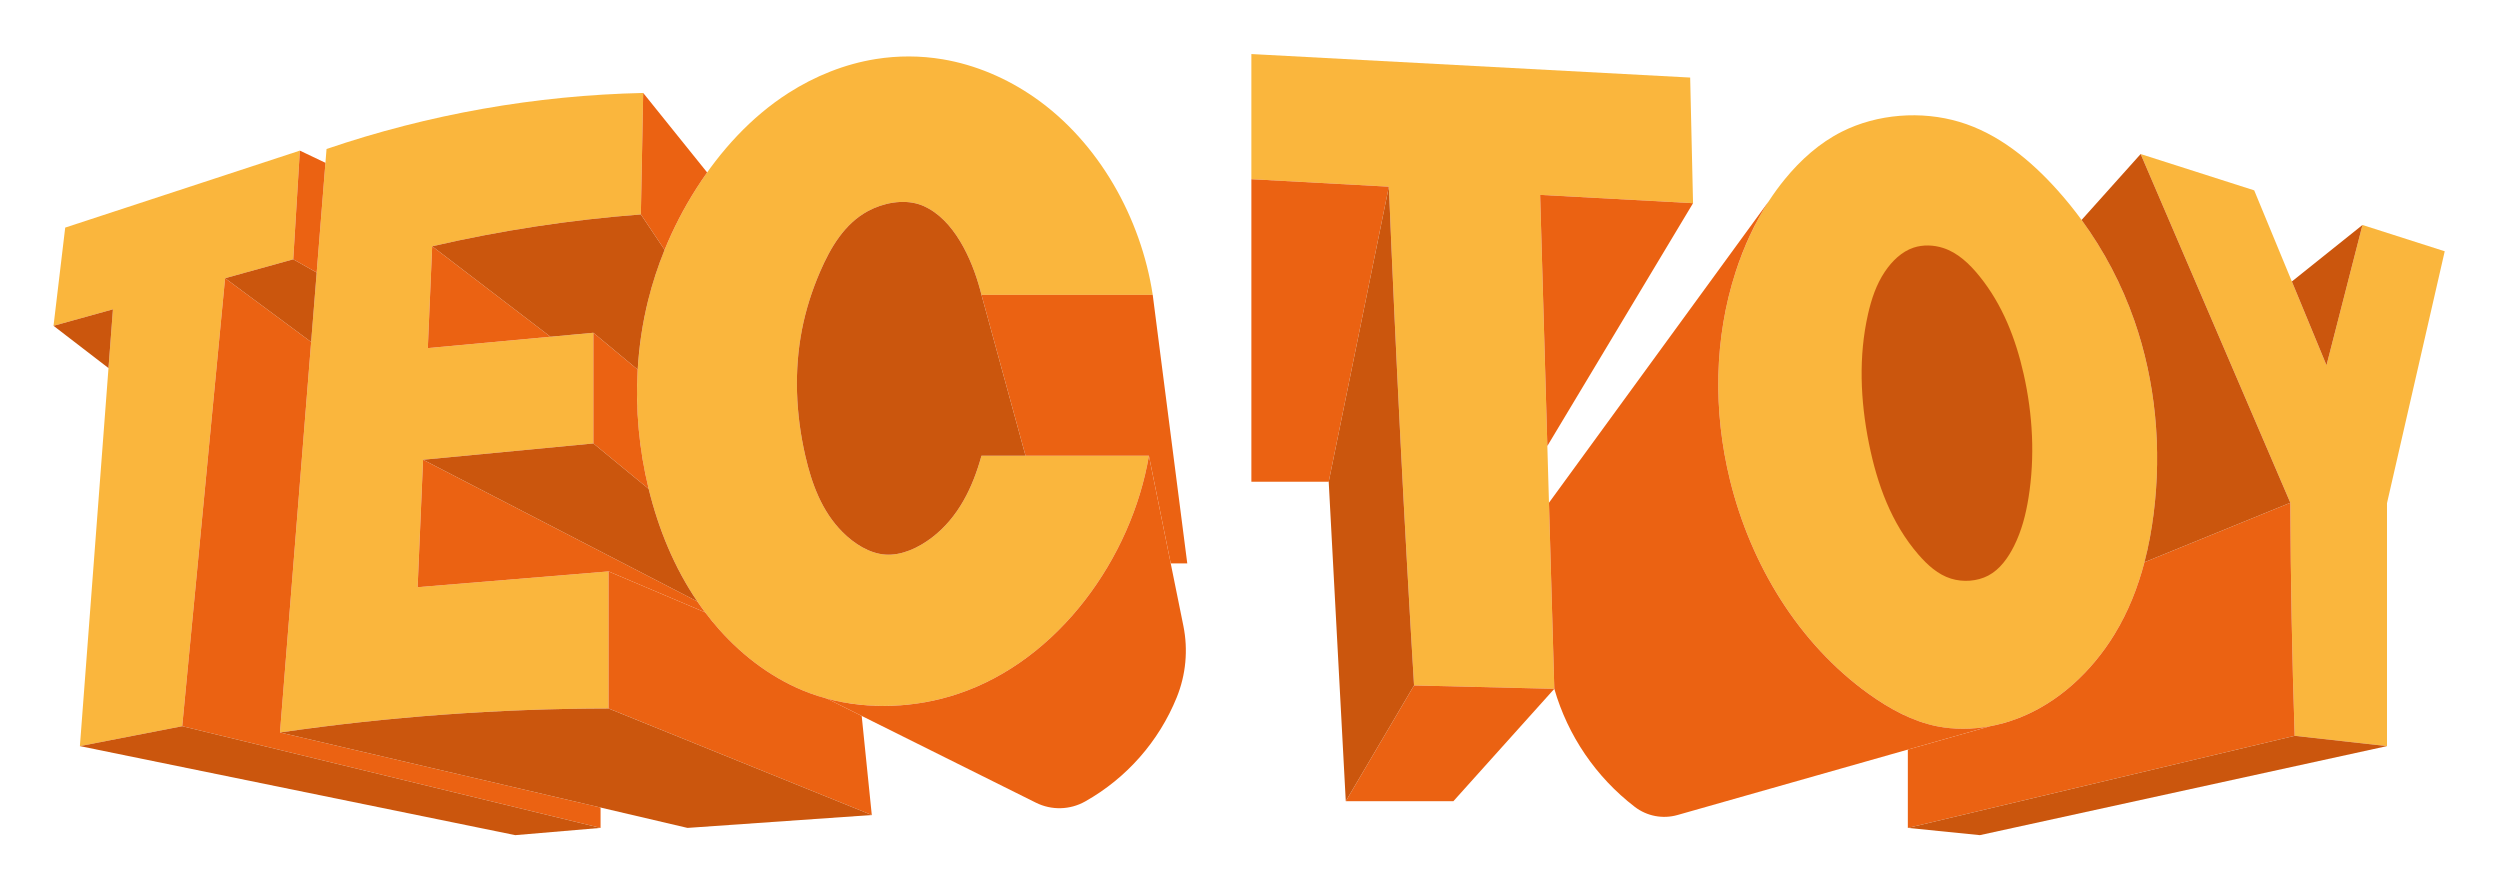 <?xml version="1.0" encoding="UTF-8" standalone="no"?>
<!-- Created with Inkscape (http://www.inkscape.org/) -->

<svg
   width="518.622mm"
   height="183.385mm"
   viewBox="0 0 518.622 183.385"
   version="1.1"
   id="svg1"
   inkscape:version="1.4 (86a8ad7, 2024-10-11)"
   xml:space="preserve"
   sodipodi:docname="tectoy.svg"
   xmlns:inkscape="http://www.inkscape.org/namespaces/inkscape"
   xmlns:sodipodi="http://sodipodi.sourceforge.net/DTD/sodipodi-0.dtd"
   xmlns="http://www.w3.org/2000/svg"
   xmlns:svg="http://www.w3.org/2000/svg"><sodipodi:namedview
     id="namedview1"
     pagecolor="#ffffff"
     bordercolor="#000000"
     borderopacity="0.25"
     inkscape:showpageshadow="2"
     inkscape:pageopacity="0.0"
     inkscape:pagecheckerboard="true"
     inkscape:deskcolor="#d1d1d1"
     inkscape:document-units="mm"
     inkscape:zoom="0.82359355"
     inkscape:cx="999.27932"
     inkscape:cy="346.65157"
     inkscape:window-width="3840"
     inkscape:window-height="2066"
     inkscape:window-x="-11"
     inkscape:window-y="-11"
     inkscape:window-maximized="1"
     inkscape:current-layer="svg1" /><defs
     id="defs1"><marker
       id="DistanceX"
       orient="auto"
       refX="0"
       refY="0"
       style="overflow:visible"><path
         d="M 3,-3 -3,3 M 0,-5 V 5"
         style="stroke:#000000;stroke-width:0.5"
         id="path1" /></marker><pattern
       id="Hatch"
       patternUnits="userSpaceOnUse"
       width="8"
       height="8"
       x="0"
       y="0"><path
         d="M8 4 l-4,4"
         stroke="#000000"
         stroke-width="0.25"
         linecap="square"
         id="path2" /><path
         d="M6 2 l-4,4"
         stroke="#000000"
         stroke-width="0.25"
         linecap="square"
         id="path3" /><path
         d="M4 0 l-4,4"
         stroke="#000000"
         stroke-width="0.25"
         linecap="square"
         id="path4" /></pattern><symbol
       id="*Model_Space" /><symbol
       id="*Paper_Space" /><symbol
       id="*Paper_Space0" /><marker
       id="DistanceX-0"
       orient="auto"
       refX="0"
       refY="0"
       style="overflow:visible"><path
         d="M 3,-3 -3,3 M 0,-5 V 5"
         style="stroke:#000000;stroke-width:0.5"
         id="path1-9" /></marker><pattern
       id="Hatch-4"
       patternUnits="userSpaceOnUse"
       width="8"
       height="8"
       x="0"
       y="0"><path
         d="M8 4 l-4,4"
         stroke="#000000"
         stroke-width="0.25"
         linecap="square"
         id="path2-8" /><path
         d="M6 2 l-4,4"
         stroke="#000000"
         stroke-width="0.25"
         linecap="square"
         id="path3-8" /><path
         d="M4 0 l-4,4"
         stroke="#000000"
         stroke-width="0.25"
         linecap="square"
         id="path4-2" /></pattern><symbol
       id="*Model_Space-4" /><symbol
       id="*Paper_Space-5" /><symbol
       id="*Paper_Space0-5" /><marker
       id="DistanceX-2"
       orient="auto"
       refX="0"
       refY="0"
       style="overflow:visible"><path
         d="M 3,-3 -3,3 M 0,-5 V 5"
         style="stroke:#000000;stroke-width:0.5"
         id="path1-91" /></marker><pattern
       id="Hatch-3"
       patternUnits="userSpaceOnUse"
       width="8"
       height="8"
       x="0"
       y="0"><path
         d="M8 4 l-4,4"
         stroke="#000000"
         stroke-width="0.25"
         linecap="square"
         id="path2-5" /><path
         d="M6 2 l-4,4"
         stroke="#000000"
         stroke-width="0.25"
         linecap="square"
         id="path3-9" /><path
         d="M4 0 l-4,4"
         stroke="#000000"
         stroke-width="0.25"
         linecap="square"
         id="path4-8" /></pattern><symbol
       id="*Model_Space-40" /><symbol
       id="*Paper_Space-7" /><symbol
       id="*Paper_Space0-6" /><marker
       id="DistanceX-7"
       orient="auto"
       refX="0.0"
       refY="0.0"
       style="overflow:visible"><path
         d="M 3,-3 L -3,3 M 0,-5 L  0,5"
         style="stroke:#000000; stroke-width:0.5"
         id="path1-3" /></marker><pattern
       id="Hatch-49"
       patternUnits="userSpaceOnUse"
       width="8"
       height="8"
       x="0"
       y="0"><path
         d="M8 4 l-4,4"
         stroke="#000000"
         stroke-width="0.25"
         linecap="square"
         id="path2-6" /><path
         d="M6 2 l-4,4"
         stroke="#000000"
         stroke-width="0.25"
         linecap="square"
         id="path3-5" /><path
         d="M4 0 l-4,4"
         stroke="#000000"
         stroke-width="0.25"
         linecap="square"
         id="path4-1" /></pattern><symbol
       id="*Model_Space-0" /><symbol
       id="*Paper_Space-9" /><symbol
       id="*Paper_Space0-9" /></defs><path
     id="path105"
     style="display:none;fill:#ffffff;fill-opacity:1;stroke:none;stroke-width:3.571;stroke-linecap:round"
     d="m 38.117,561.233 -14.542,122.143 43.879,33.744 -23.357,308.78 378.78,77.46 116.175,-9.87 17.825,4.18 271.703,-18.988 c 20.499,6.091 42.59,3.604 61.222,-6.889 39.866,-22.451 70.938,-57.761 88.138,-100.157 10.47,-25.806 12.722,-54.215 6.45,-81.349 l 9.753,-2.1e-4 -8.219,-63.892 h 40.144 l 13.36,250.075 h 136.93 l 51.951,-57.859 c 13.471,20.888 30.431,39.304 50.141,54.445 18.991,14.589 43.766,19.332 66.806,12.786 L 1477.47,1048.29 v 45.46 l 96.37,9.69 354.31,-77.48 V 809.628 l 52,-226.871 -135.64,-43.376 -9.93,38.718 -19.95,-48.273 -128.93,-41.229 -32.44,36.199 1.94,4.51 c -1.79,-1.903 -3.602,-3.774 -5.432,-5.611 -36.044,-36.164 -79.698,-59.155 -128.16,-59.76 -50.923,-0.636 -99.177,23.46 -132.586,64.729 l -4.912,6.741 -2.27,-99.095 -418.272,-22.407 v 238.678 l -0.459,-3.569 C 954.188,564.828 906.39,480.254 824.264,439.646 742.138,399.038 640.307,422.357 576.012,487.022 l -32.806,-40.784 c -94.276,0.028 -187.91,15.504 -277.181,45.812 L 259.093,488.747 Z"
     sodipodi:nodetypes="cccccccccccccccccccccccccccccccssccccccsccccc"
     inkscape:label="Outline"
     transform="matrix(0.265,0,0,0.265,-5.765,-109.039)" /><g
     inkscape:label="TecToy"
     id="g88"
     transform="matrix(0.265,0,0,0.265,-5.765,-109.039)"
     style="display:inline;fill:#000000;fill-opacity:1;stroke:none"><path
       id="path12-7"
       style="display:inline;fill:#fab63d;fill-opacity:1;stroke:none;stroke-width:3.571;stroke-linecap:round"
       d="m 197.968,629.257 53.355,-14.798 5.171,-85.083 -183.696,60.257 -9.153,76.879 46.517,-12.902 -25.865,341.931 80.111,-15.585 z"
       sodipodi:nodetypes="ccccccccc"
       inkscape:label="T" /><path
       id="path24-2"
       style="display:inline;fill:#fab63d;fill-opacity:1;stroke:none;stroke-width:3.571;stroke-linecap:round"
       d="m 525.264,484.234 -1.827,95.092 c -55.005,4.194 -109.616,12.531 -163.367,24.939 L 356.672,683.954 486.252,671.969 v 86.64 l -133.306,12.748 -4.253,99.761 149.444,-12.336 -2.4e-4,107.303 c -86.076,0.122 -172.033,6.398 -257.213,18.781 L 277.378,528.11 c 79.898,-27.217 163.5,-42.015 247.886,-43.876 z"
       sodipodi:nodetypes="ccccccccccccc"
       inkscape:label="E" /><path
       id="path28-4"
       style="display:inline;fill:#fab63d;fill-opacity:1;stroke:none;stroke-width:3.571;stroke-linecap:round"
       d="m 831.505,487.707 c -21.455,-14.922 -46.12,-25.511 -71.798,-29.824 -17.333,-2.911 -35.128,-2.963 -52.477,-0.175 -24.19,3.887 -47.515,13.296 -68.19,26.525 -29.423,18.826 -53.481,45.39 -72.281,74.947 -17.161,26.979 -29.942,56.451 -37.605,87.286 -11.911,47.927 -11.459,99.147 0.395,147.722 9.906,40.594 27.775,79.341 55.419,110.311 19.286,21.607 43.33,39.429 70.479,49.505 36.498,13.545 78.607,13.09 115.785,0.772 C 850.749,928.432 907.705,847.815 921.152,768.243 H 790.074 c -6.737,24.506 -17.985,48.165 -38.799,64.053 -10.647,8.126 -23.796,14.219 -36.475,13.321 -12.415,-0.879 -24.379,-8.462 -33.621,-17.762 -16.113,-16.214 -23.952,-37.649 -29.004,-59.612 -7.532,-32.746 -8.866,-66.667 -2.608,-98.806 3.003,-15.426 7.756,-30.441 14.172,-45.274 8.166,-18.878 19.027,-37.462 37.38,-47.411 12.104,-6.562 27.467,-9.368 40.003,-5.384 2.768,0.88 5.398,2.091 7.904,3.524 22.797,13.039 35.368,44.5 41.049,67.383 h 134.061 c -9.162,-59.863 -41.938,-119.311 -92.63,-154.568 z"
       sodipodi:nodetypes="ssssssssssccsssssssssccs"
       inkscape:label="C" /><path
       id="path36-7"
       style="fill:#fab63d;fill-opacity:1;stroke:none;stroke-width:3.571;stroke-linecap:round"
       d="m 1227.42,564.032 11.09,386.657 -109.811,-2.638 c -7.811,-130.084 -14.378,-260.239 -19.7,-390.448 L 1001.36,551.759 v -97.982 l 343.5,18.401 2.25,98.352 -119.69,-6.498"
       sodipodi:nodetypes="ccccccccc"
       inkscape:label="T" /><path
       d="m 1418.961,551.759 c -17.43,21.319 -29.964,46.243 -38.452,72.404 -16.906,52.104 -17.763,109.116 -4.458,163.218 16.267,66.146 53.705,127.944 108.762,167.397 16.21,11.616 33.947,21.295 53.108,25.177 20.622,4.179 42.894,1.643 62.977,-5.943 32.066,-12.112 58.55,-37.099 76.272,-66.212 17.368,-28.531 26.322,-61.025 30.508,-94.164 6.432,-50.917 1.609,-103.356 -15.134,-151.33 -13.013,-37.287 -33.226,-71.877 -60.032,-101.828 -21.242,-23.734 -46.623,-44.556 -76.834,-53.58 -29.783,-8.897 -64.26,-6.328 -92.031,7.632 -17.49,8.792 -32.32,22.102 -44.686,37.227 z"
       style="fill:#fab63d;fill-opacity:1;stroke:none;stroke-width:3.571;stroke-linecap:round"
       id="path38-5"
       inkscape:label="O" /><path
       id="path47-0"
       style="fill:#fab63d;fill-opacity:1;stroke:none;stroke-width:3.571;stroke-linecap:round"
       d="m 1890.36,805.352 45.19,-197.177 -64.39,-20.59 -28.17,109.833 -56.59,-136.938 -88.89,-28.426 117.182,272.981 c 0.245,60.827 1.373,121.647 3.386,182.442 l 72.282,8.064 z"
       sodipodi:nodetypes="cccccccccc"
       inkscape:label="Y" /></g><g
     inkscape:label="TecToyLight"
     id="g51"
     transform="matrix(0.265,0,0,0.265,-5.765,-109.039)"
     style="display:inline"><path
       id="path11-7"
       style="display:inline;fill:#eb6212;fill-opacity:1;stroke:none;stroke-width:3.571;stroke-linecap:round"
       d="m 276.515,538.918 -20.021,-9.542 -5.171,85.083 18.335,10.373 z"
       sodipodi:nodetypes="ccccc"
       inkscape:label="T" /><path
       id="path17-2"
       style="display:inline;fill:#eb6212;fill-opacity:1;stroke:none;stroke-width:3.571;stroke-linecap:round"
       d="M 491.894,1043.63 240.924,984.866 265.32,679.189 197.968,629.257 164.409,979.956 491.894,1059.57 Z"
       sodipodi:nodetypes="ccccccc"
       inkscape:label="T" /><path
       id="path16"
       style="display:inline;fill:#eb6212;fill-opacity:1;stroke:none;stroke-width:3.571;stroke-linecap:round"
       d="m 523.437,579.326 1.827,-95.092 50.053,62.226 c -2.965,4.167 -5.817,8.412 -8.558,12.721 -9.69,15.233 -17.983,31.261 -24.747,47.881 z"
       sodipodi:nodetypes="cccscc"
       inkscape:label="E" /><path
       id="path19"
       style="display:inline;fill:#eb6212;fill-opacity:1;stroke:none;stroke-width:3.571;stroke-linecap:round"
       d="m 360.07,604.265 -3.398,79.689 95.998,-8.879 z"
       sodipodi:nodetypes="cccc"
       inkscape:label="E" /><path
       id="path23"
       style="display:inline;fill:#eb6212;fill-opacity:1;stroke:none;stroke-width:3.571;stroke-linecap:round"
       d="m 486.252,758.609 v -86.64 l 34.705,28.829 c -1.814,31.191 1.13,62.815 8.591,93.392 z"
       sodipodi:nodetypes="ccccc"
       inkscape:label="E" /><path
       id="path28"
       style="display:inline;fill:#eb6212;fill-opacity:1;stroke:none;stroke-width:3.571;stroke-linecap:round"
       d="m 352.946,771.357 -4.253,99.761 149.444,-12.336 75.633,32.063 c -2.094,-2.78 -4.121,-5.61 -6.082,-8.485 z"
       sodipodi:nodetypes="cccccc"
       inkscape:label="E" /><path
       id="path23-7"
       style="display:inline;fill:#eb6212;fill-opacity:1;stroke:none;stroke-width:3.571;stroke-linecap:round"
       d="m 498.137,858.782 v 107.303 l 206.077,83.405 -7.902,-77.582 -27.193,-13.543 c -4.629,-1.245 -9.193,-2.696 -13.673,-4.359 -27.149,-10.076 -51.193,-27.898 -70.479,-49.505 -3.928,-4.401 -7.659,-8.958 -11.197,-13.656 z"
       sodipodi:nodetypes="cccccsscc"
       inkscape:label="E" /><path
       id="path38"
       style="display:inline;fill:#eb6212;fill-opacity:1;stroke:none;stroke-width:3.571;stroke-linecap:round"
       d="m 951.176,852.492 h -12.954 l -17.07,-84.249 h -96.57 L 790.074,642.275 h 134.061 z"
       sodipodi:nodetypes="ccccccc"
       inkscape:label="C" /><path
       id="path51"
       style="display:inline;fill:#eb6212;fill-opacity:1;stroke:none;stroke-width:3.571;stroke-linecap:round"
       d="M 771.231,954.778 C 850.749,928.432 907.705,847.815 921.152,768.243 l 26.979,133.157 c 3.806,18.782 1.993,38.269 -5.212,56.027 -13.985,34.471 -39.249,63.18 -71.662,81.434 -11.891,6.697 -26.328,7.064 -38.543,0.979 L 669.119,958.365 c 33.087,8.896 69.498,7.22 102.112,-3.586 z"
       sodipodi:nodetypes="sccccccs"
       inkscape:label="C" /><path
       id="path40-1"
       style="display:inline;fill:#eb6212;fill-opacity:1;stroke:none;stroke-width:3.571;stroke-linecap:round"
       d="m 1109,557.603 -107.64,-5.844 v 236.84 h 60.54 z"
       sodipodi:nodetypes="ccccc"
       inkscape:label="T" /><path
       id="path43-7"
       style="display:inline;fill:#eb6212;fill-opacity:1;stroke:none;stroke-width:3.571;stroke-linecap:round"
       d="m 1227.42,564.032 119.69,6.498 -114.05,190.046 z"
       sodipodi:nodetypes="cccc"
       inkscape:label="T" /><path
       id="path47-7"
       style="display:inline;fill:#eb6212;fill-opacity:1;stroke:none;stroke-width:3.571;stroke-linecap:round"
       d="m 1128.7,948.051 -53.44,90.619 h 84.24 l 79.01,-87.981 z"
       sodipodi:nodetypes="ccccc"
       inkscape:label="T" /><path
       id="path53-6"
       style="display:inline;fill:#eb6212;fill-opacity:1;stroke:none;stroke-width:3.571;stroke-linecap:round"
       d="m 1234.33,805.03 4.178,145.659 c 10.588,36.73 32.655,69.107 62.969,92.395 9.509,7.305 21.915,9.68 33.452,6.405 l 244.759,-69.533 c -13.909,2.592 -28.195,2.75 -41.767,-1.5e-4 -19.161,-3.882 -36.898,-13.561 -53.108,-25.177 -55.057,-39.454 -92.495,-101.251 -108.762,-167.397 -13.305,-54.102 -12.447,-111.114 4.458,-163.218 6.292,-19.393 14.808,-38.107 25.892,-55.176 z"
       sodipodi:nodetypes="cccccsssscc"
       inkscape:label="O" /><path
       id="path48"
       style="display:inline;fill:#eb6212;fill-opacity:1;stroke:none;stroke-width:3.571;stroke-linecap:round"
       d="m 1515.256,998.258 v 61.312 l 302.82,-72.093 c -2.011,-60.795 -3.139,-121.615 -3.384,-182.442 l -114.221,46.561 c -5.162,19.715 -12.649,38.706 -23.302,56.205 -17.722,29.113 -44.206,54.1 -76.272,66.212 -6.866,2.593 -13.987,4.596 -21.211,5.943 z"
       sodipodi:nodetypes="cccccsscc"
       inkscape:label="Y" /></g><g
     id="g1"
     style="display:inline"
     transform="matrix(0.265,0,0,0.265,-5.765,-109.039)"
     inkscape:label="TecToyDark"><path
       id="path7-1"
       style="display:inline;fill:#cb560d;fill-opacity:1;stroke:none;stroke-width:3.572;stroke-linecap:round;stroke-dasharray:none"
       d="m 110.163,653.61 -46.517,12.902 43.037,33.096 z"
       sodipodi:nodetypes="cccc"
       inkscape:label="T" /><path
       id="path12"
       style="display:inline;fill:#cb560d;fill-opacity:1;stroke:none;stroke-width:3.571;stroke-linecap:round"
       d="m 197.968,629.257 53.355,-14.798 18.335,10.373 -4.338,54.357 z"
       sodipodi:nodetypes="ccccc"
       inkscape:label="T" /><path
       id="path8"
       style="display:inline;fill:#cb560d;fill-opacity:1;stroke:none;stroke-width:3.571;stroke-linecap:round"
       d="M 491.894,1059.57 164.409,979.956 84.298,995.541 425.111,1065.24 Z"
       sodipodi:nodetypes="ccccc"
       inkscape:label="T" /><path
       id="path33-3"
       style="display:inline;fill:#cb560d;fill-opacity:1;stroke:none;stroke-width:3.571;stroke-linecap:round;stroke-opacity:1"
       d="m 542.012,607.062 c -5.216,12.815 -9.522,25.981 -12.858,39.406 -4.413,17.759 -7.13,35.97 -8.197,54.331 L 486.252,671.969 452.67,675.075 360.07,604.265 c 53.751,-12.408 108.362,-20.745 163.367,-24.939 z"
       sodipodi:nodetypes="cscccccc"
       inkscape:label="E" /><path
       id="path27-9"
       style="display:inline;fill:#cb560d;fill-opacity:1;stroke:none;stroke-width:3.571;stroke-linecap:round"
       d="m 352.946,771.357 133.306,-12.748 43.296,35.581 c 7.666,31.412 20.099,61.718 38.14,88.17 z"
       sodipodi:nodetypes="ccccc"
       inkscape:label="E" /><path
       id="path32"
       style="display:inline;fill:#cb560d;fill-opacity:1;stroke:none;stroke-width:3.571;stroke-linecap:round"
       d="m 498.137,966.085 c -86.076,0.122 -172.033,6.398 -257.213,18.781 L 559.937,1059.57 704.214,1049.49 Z"
       sodipodi:nodetypes="ccccc"
       inkscape:label="E" /><path
       id="path36-3"
       style="display:inline;fill:#cb560d;fill-opacity:1;stroke:none;stroke-width:3.571;stroke-linecap:round"
       d="m 790.074,642.275 c -5.68,-22.883 -18.251,-54.344 -41.049,-67.383 -2.506,-1.433 -5.136,-2.644 -7.904,-3.524 -12.535,-3.984 -27.898,-1.178 -40.003,5.384 -18.353,9.949 -29.214,28.533 -37.38,47.411 -6.417,14.834 -11.169,29.849 -14.172,45.274 -6.257,32.139 -4.923,66.06 2.608,98.806 5.052,21.963 12.891,43.398 29.004,59.612 9.242,9.3 21.206,16.883 33.621,17.762 12.679,0.898 25.829,-5.195 36.475,-13.321 20.815,-15.887 32.063,-39.546 38.799,-64.053 l 34.508,3e-5 z"
       sodipodi:nodetypes="csssssssssccc"
       inkscape:label="C" /><path
       id="path42"
       style="display:inline;fill:#cb560d;fill-opacity:1;stroke:none;stroke-width:3.571;stroke-linecap:round"
       d="M 1128.699,948.051 1075.26,1038.67 1061.9,788.599 1108.998,557.603 c 5.322,130.209 11.889,260.365 19.7,390.448 z"
       sodipodi:nodetypes="ccccc"
       inkscape:label="T" /><path
       d="m 1484.099,657.327 c -7.495,32.993 -6.055,67.62 0.713,101.281 6.364,31.655 17.441,62.455 38.745,87.008 7.089,8.17 15.311,15.649 25.506,18.814 9.403,2.919 20.484,2.169 29.135,-2.378 9.104,-4.786 15.516,-13.778 20.216,-23.189 6.006,-12.026 9.216,-24.736 11.297,-37.657 5.14,-31.916 3.392,-65.127 -3.806,-97.032 -6.235,-27.634 -16.559,-54.288 -34.675,-76.628 -7.733,-9.536 -16.886,-18.287 -28.387,-21.982 -7.371,-2.368 -15.706,-2.661 -23.008,-0.264 -9.335,3.064 -16.981,10.521 -22.569,18.863 -6.779,10.12 -10.528,21.541 -13.169,33.164 z"
       style="display:inline;fill:#cb560d;fill-opacity:1;stroke:none;stroke-width:3.571;stroke-linecap:round"
       id="path37-33"
       inkscape:label="O" /><path
       id="path61-4"
       style="display:inline;fill:#cb560d;fill-opacity:1;stroke:none;stroke-width:3.571;stroke-linecap:round"
       d="m 1697.51,532.054 117.18,272.981 -114.22,46.561 c 3.255,-12.429 5.586,-25.145 7.205,-37.959 6.432,-50.917 1.609,-103.356 -15.134,-151.33 -9.777,-28.016 -23.619,-54.509 -41.27,-78.656 L 1697.51,532.054"
       sodipodi:nodetypes="cccsscc"
       inkscape:label="Y" /><path
       id="path64-5"
       style="display:inline;fill:#cb560d;fill-opacity:1;stroke:none;stroke-width:3.571;stroke-linecap:round"
       d="m 1871.16,587.585 -55.28,44.236 27.11,65.597 z"
       sodipodi:nodetypes="cccc"
       inkscape:label="Y" /><path
       id="path57-8"
       style="display:inline;fill:#cb560d;fill-opacity:1;stroke:none;stroke-width:3.571;stroke-linecap:round"
       d="m 1571.64,1065.24 -56.38,-5.67 302.82,-72.093 72.28,8.064 z"
       sodipodi:nodetypes="ccccc"
       inkscape:label="Y" /></g></svg>
